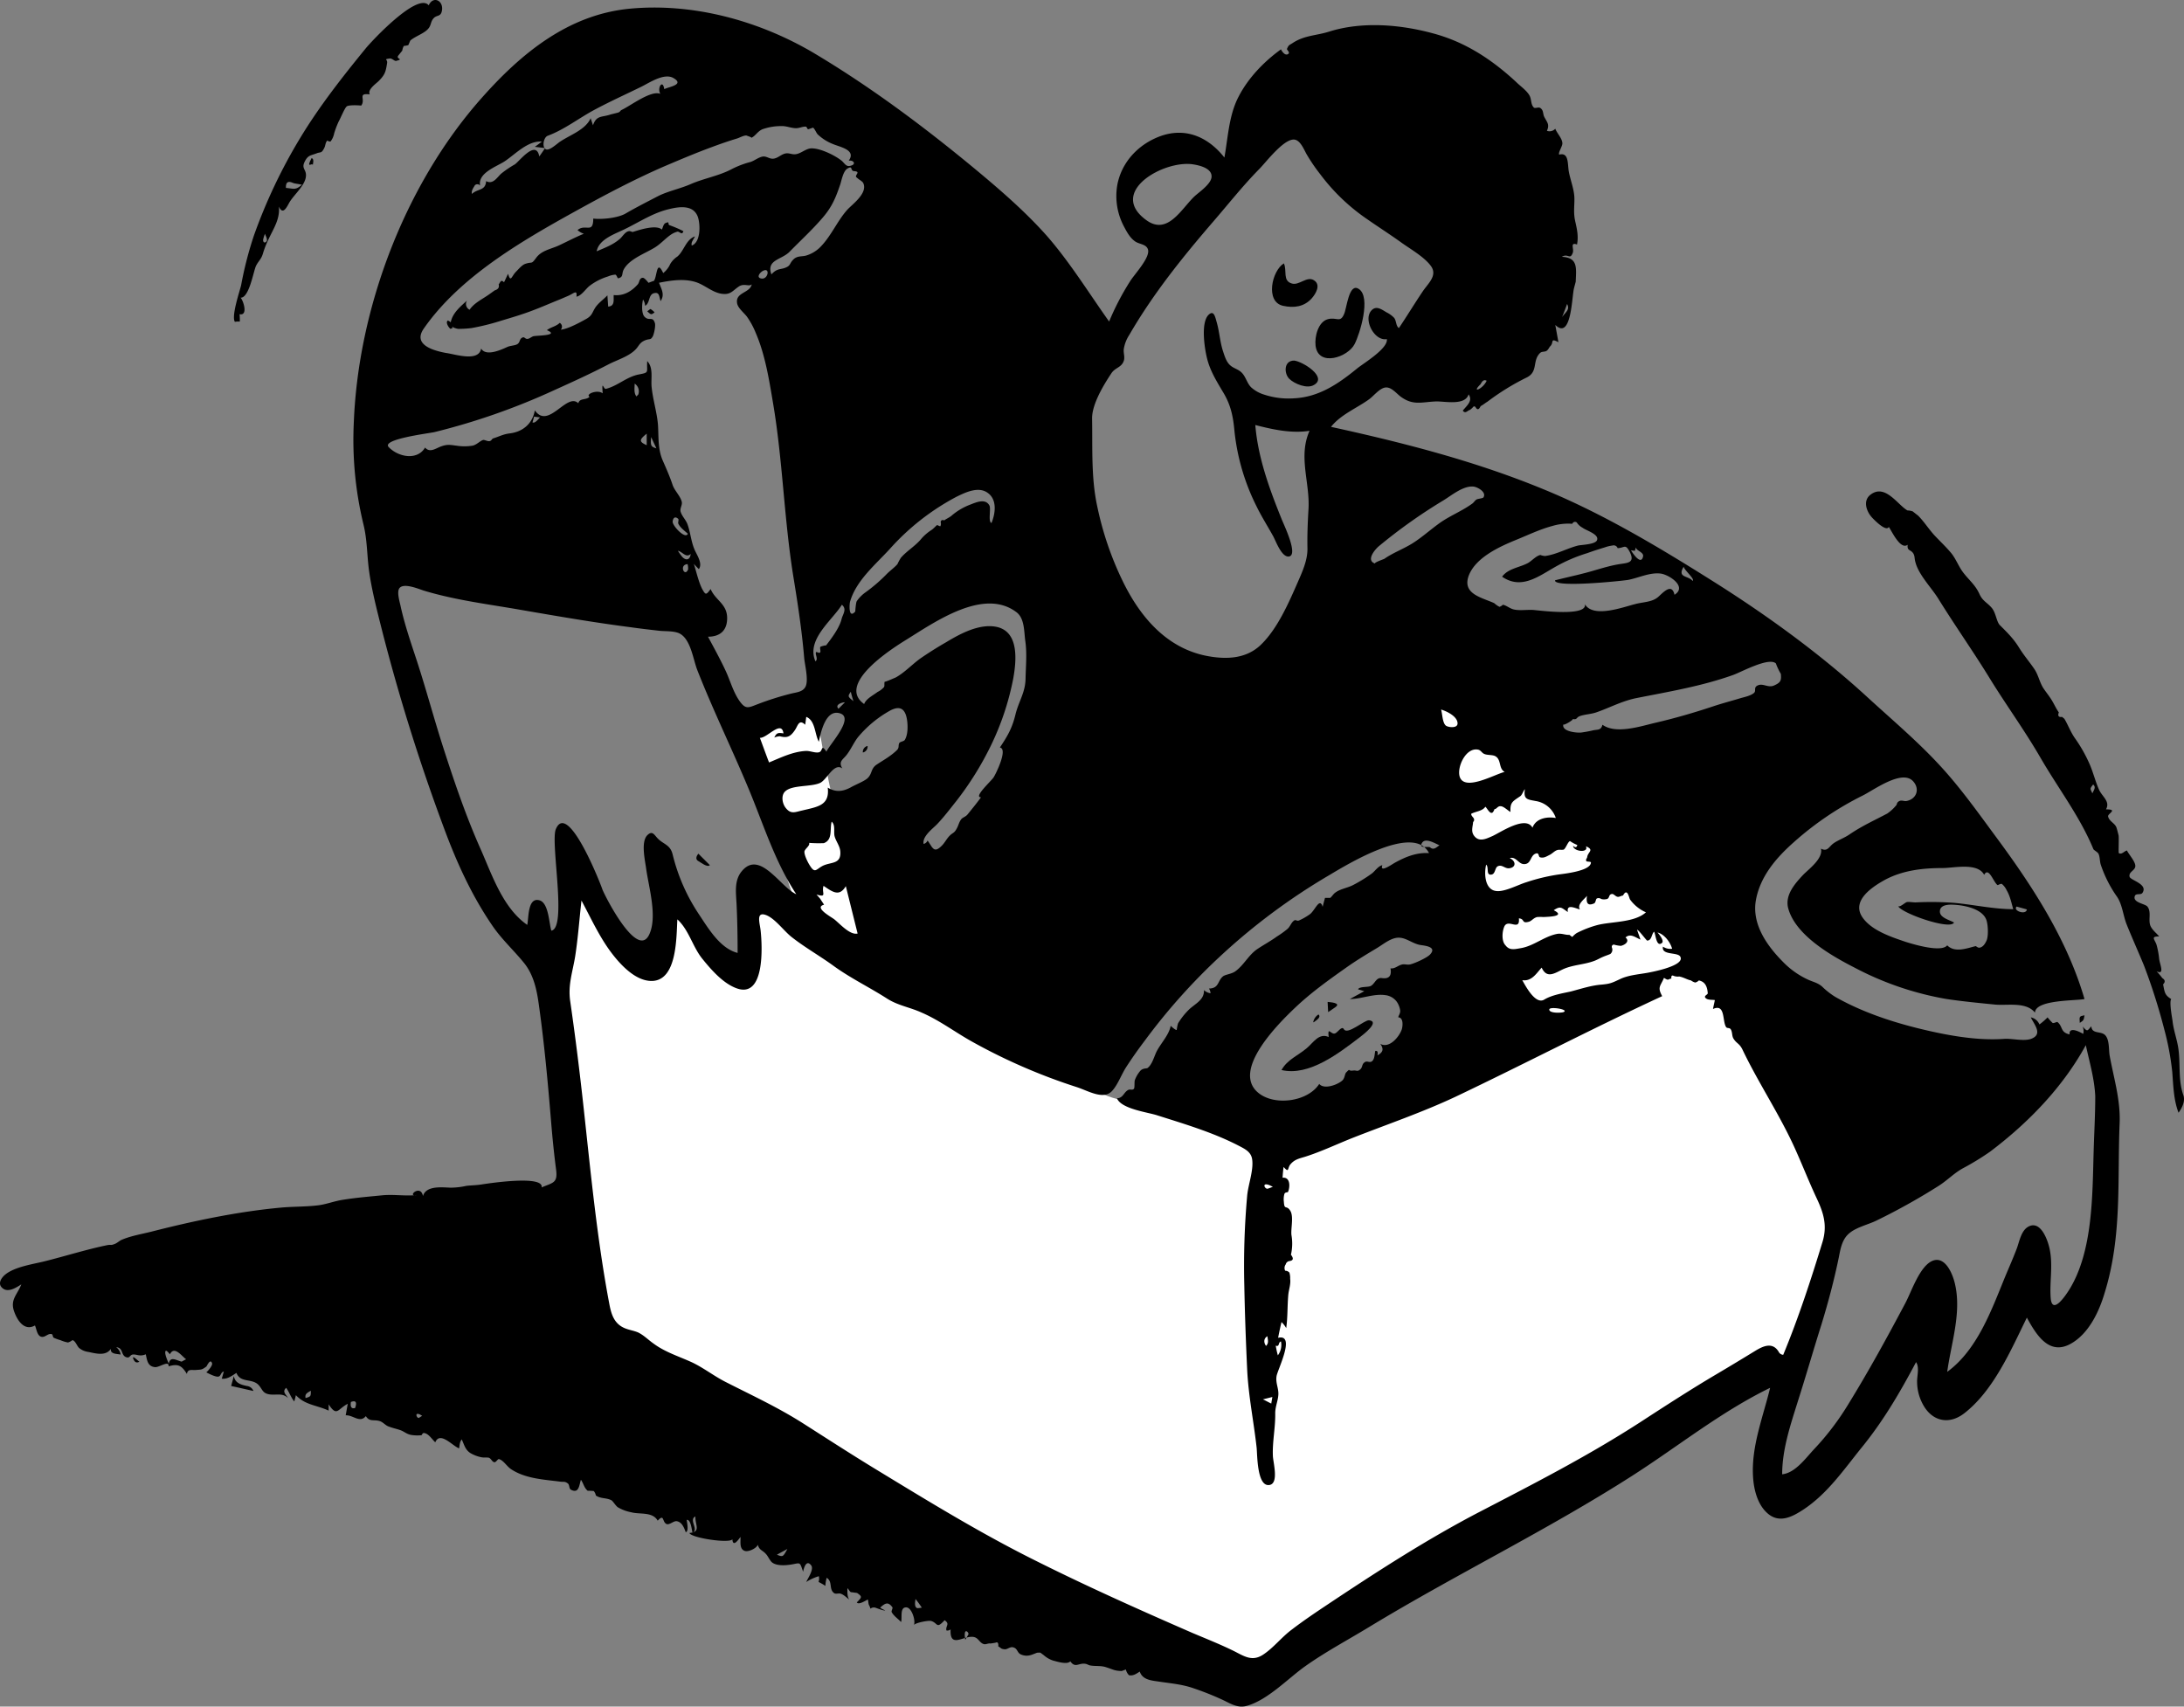 <svg id="Layer_1" data-name="Layer 1" xmlns="http://www.w3.org/2000/svg" viewBox="0 0 833.618 651.39"><rect x="0" y="0" width="833.618" height="651.39" fill="#808080" stroke="none"/><title>1</title><g id="Character_unboxing" data-name="Character/unboxing"><path id="Accent" d="M208.243,362.129q7.05,53.4,14.2,106.8l3.8,28.7c.5,3.6,0,10.8,1.9,14,.7,1.1,2.4,1.7,3.6,2.4,4.3,2.3,8.7,4.7,13,7q54.9,29.55,109.9,59,52.8,28.35,105.5,56.6c3.6,2,9.5,7,13.4,5.7,3.7-1.3,7.5-4.4,10.9-6.4l19.5-11.4q59.1-34.65,118.1-69.2c16.2-9.5,32.5-19,48.7-28.6,4.4-2.6,8.9-5.2,13.3-7.8,2.3-1.4,2.6-1.3,3.5-3.6,3.4-8.6,5-18.5,7.4-27.5,2.7-9.9,5.3-19.8,8-29.6,1.2-4.4.6-5-1.3-9.2-3.8-8.4-7.7-16.9-11.5-25.3q-12.75-28.05-25.6-56.1c-3.4-7.6-11.7-12.9-17.7-18.4l-92.8-86.4c-2.4-2.2-4.7-4.4-7.1-6.6-.4,13.2-3,27.4.8,40.1,6.3,20.9,12.5,41.8,18.8,62.7,3,10.1,6.1,20.2,9.1,30.3.6,1.9,4,9.3,3.1,11-.5.9-4.8,1.8-5.8,2.2-4,1.5-8.1,3.1-12.1,4.6-11.2,4.3-22.5,8.5-33.7,12.8-10.1,3.8-20.2,7.7-30.3,11.5-3.4,1.3-7.4,3.7-11.1,3.5-3.2-.2-6.9-1.8-10-2.6-5.5-1.4-11-2.8-16.5-4.3l-32.4-8.4c-12.2-3.1-22.4-12.3-32.8-19.1q-26.85-17.551-53.6-35.1c-4.1-2.7-4.1-4.2-5.7-9.1-3.7-11-7.3-22-11-33-2-5.9-4.4-11.8-5.8-17.8-2.4-9.9-3.9-20.2-5.8-30.2-.6-3-1.2-6.1-1.7-9.1-7.5,3-15,6.1-22.5,9.1-1.1.4-6.4,1.8-6.8,2.8-.3.7,1.3,3.8,1.5,4.4l18.6,55.2c2,5.8,3.9,11.6,5.9,17.4-4.7-7.3-9.3-14.7-14-22-3.7,12.3-7.3,24.7-11,37-8.7-10-17.3-20-26-30l-9,30c-9.3-12.3-18.7-24.7-28-37-1.1,6.4-2.2,12.9-3.3,19.3-.3,1.9-.3,7.5-1.6,9.1-1,1.2-4,.6-6,.6" fill="#FFFFFF" fill-rule="evenodd"/><g id="Ink"><path id="ink-shape" d="M799.143,439.029c-.5,16.8-.2,38.5-9.3,53.2-1.5,2.4-6.5,9.8-7.1,3.3-.5-6.4,1-12.7-.5-19.2-.8-3.5-3.6-11-8.4-7.9-2.4,1.6-3.1,5.5-4,8-1.4,3.7-3,7.3-4.5,10.9-5.2,12.7-10.6,27.9-22.1,36.3,1.5-11,5.6-22.7,2.9-33.8-.9-3.8-3.8-10.7-8.7-8.5-4.8,2.2-7.9,11.8-10.2,16.1-6.9,13-13.9,25.8-21.6,38.3a102.188,102.188,0,0,1-13.2,17.4c-3.2,3.4-7.2,9.1-12.2,9.6,0-9.6,3.2-18.9,6-27.9,3.1-9.7,5.9-19.5,9-29.3,2.6-8.5,4.8-16.8,6.6-25.5.7-3.6,1.3-7.3,4.4-9.6,2.7-2.1,7.1-3.1,10.1-4.6a240.856,240.856,0,0,0,23.8-13.3c3.1-2,5.7-4.7,8.9-6.5a101.366,101.366,0,0,0,10.5-6.4c14.6-11,27.8-24.6,36.6-40.7,1.4,6.5,3.3,12.8,3.6,19.5,0,6.9-.4,13.8-.6,20.6m-120.2,77c-2.3-3.9-5.9-2.3-9-.4-4.9,3-9.7,5.9-14.6,8.8-10,5.9-19.7,12.2-29.4,18.5-19.8,12.8-40.3,23.3-61.1,34.1-20.2,10.5-39.5,23-58.4,35.6-4.5,3-9.1,6.1-13.4,9.4-3.9,2.9-7,7-11,9.6-4.2,2.7-7.2.5-11.2-1.5-5.1-2.5-10.4-4.6-15.6-6.8-20.9-9.1-41.9-18.5-62.3-28.8-20.2-10.2-39.4-22-58.8-33.8-9.2-5.6-18.3-11.5-27.4-17.3-9.7-6.2-19.7-10.8-29.9-16-4.5-2.3-8.5-5.5-13.1-7.6-4.9-2.2-10-3.8-14.3-7-2-1.4-3.6-3.1-5.8-4.2-1.8-.8-3.9-1-5.7-1.9-3.7-1.8-4.7-5.4-5.4-9.2-4.6-24.3-7-49.3-9.7-74-1.5-13.8-3.2-27.6-5.2-41.4-.9-6.2.9-11,1.9-17.1,1.1-7.1,1.6-14.2,2.4-21.3,3.6,6.7,6.8,13.8,11.4,19.9,3.4,4.5,9.2,10.9,15.5,10.8,9.7-.2,9.3-16.9,9.7-23.5,4.4,4,5.8,10.4,9.5,15,3.4,4.2,7.9,9.4,13.1,11.3,10.9,4,9.8-16.2,9.2-21.9-.3-2.9-1.9-7.4,1.9-6.1,3.5,1.2,7,6.2,10,8.5,5.1,4,10.8,7.2,16,11,6.5,4.7,13.6,8.1,20.3,12.4,4.2,2.7,8.7,3.3,13.3,5.4,6.7,2.9,12.5,7.3,18.9,10.9a220.388,220.388,0,0,0,40.2,17.5c4.4,1.4,10.4,5.2,13.7,1.3,2.1-2.4,3.4-6.1,5.2-8.9,2.2-3.4,4.6-6.8,7.1-10.1a231.411,231.411,0,0,1,29.2-32.6,238.508,238.508,0,0,1,40.9-30.4c6.3-3.7,32.6-20.2,38.4-8.6-4.7-.3-8.9,1.4-12.9,3.6-1,.5-6.1,4.2-4.9,1-1.5.3-2.8,2.2-3.9,3.1a56.38,56.38,0,0,1-7.1,4.4c-2.2,1.2-5,1.5-7,3-.7.5-1.2,1.4-1.9,2h-2c-.3,1.1-.6,2.2-.9,3.4-1.1-3.7-2.8,1.1-4.7,2.7a22.983,22.983,0,0,1-4.3,2.5c-1,.4-1.2-.6-2.1.2-.9.7-1.4,2.3-2.4,3.1a34.84,34.84,0,0,1-3.9,2.8c-2.5,1.8-5.1,3.2-7.5,4.8-3.4,2.3-5.1,6.1-8.4,8.5-1.5,1.1-3.9,1.2-4.8,2-2.1,1.8-1.4,4.5-5.3,4.6a3.226,3.226,0,0,1,.6,1.8,4.871,4.871,0,0,1-2.5-1.2c.2,3.9-3.7,5.3-6,7.7a26.905,26.905,0,0,0-3.9,5,15.657,15.657,0,0,0-.5,2.5c-.4.2-2.5-1.7-2.3-1.6-.6,3.6-4.1,7-5.6,10.3-.8,1.8-1.6,4.6-3.2,5.8-.4.3-1.8,0-2.8,1.1a11.749,11.749,0,0,0-2.1,3.6c-.2.8,0,2.7-.3,3.2-.6.8-1.5,0-2.4.6-1.7,1.1-1.7,2.9-4.1,3.1,1.7,4.1,11.8,5.3,15.4,6.5,10.4,3.3,21.2,6.5,30.9,11.5,2.5,1.3,4.9,2.4,5.3,5.3.6,4.1-1.5,9.6-1.9,13.8a301.63,301.63,0,0,0-1.1,34.3c.2,10.7.6,21.6,1.1,32.3.5,10,2.5,19.7,3.6,29.6.3,2.7.1,14.9,4.8,14.3,3.9-.5,1.4-8.9,1.4-11.3-.2-5.3,1-10.7.9-16.1,0-2.6,1.1-4.8,1.2-7.2s-1.1-4.4-.7-6.9c.3-2.4,7.5-16.3.6-14.7.4-2,.8-4,1.3-6a10.179,10.179,0,0,1,1.8,2.3c.6-4.3.4-8.5.8-12.8.2-1.9,1-4.1.7-6a6.606,6.606,0,0,0-.3-2.4,2.175,2.175,0,0,0-1.6-.7,2.305,2.305,0,0,1,.2-2.4,1.71,1.71,0,0,1,1.5-1.3c1.4-.2,1.6-1,.5-2.4a19,19,0,0,0,.2-7.5c-.3-2.4.9-7-.4-9.2-1.5-2.5-2.3-.1-2.5-3.5a7.625,7.625,0,0,1,.2-3c.3-.8,1.3-.5,1.4-.8.8-1.9.9-5.7-2.1-5.4.1-1.4.2-2.8.4-4.1,2.2,2.5,1.4.4,2.6-1,1.6-1.9,3.3-2.2,5.6-2.9,6.3-2,12.3-4.9,18.4-7.3,13-5.1,26.2-9.6,38.8-15.5,26.5-12.6,52.5-26.2,79.1-38.5-1.9-3.5-.7-3.7.7-7,1.9,1.3,1.5.4,2.8.3-.1-1.1.2-1.4,1-1a4.421,4.421,0,0,0,2,.2c1.7.3,3,1.2,4.5,1.5a4.812,4.812,0,0,0,1.6.8,2.851,2.851,0,0,0,1.4-.8c2.4.5,3.2,2.3,3.4,4.9,0,.5-1.4.9-1,1.6.7,1.1,2.6.8,3.7,1-.2,1.1-.5,2.2-.7,3.4,4.8-2.2,3.5,4.7,5,6.9.4.6,1.3.1,1.8.9.6,1,.4,2.3.9,3.3,1.2,2.1,2.3,1.9,3.5,4.3,6.1,12.8,14.2,24.8,20.1,37.9,2.8,6.2,5.3,12.6,8.2,18.8,2.7,5.7,4.2,10.5,2.3,16.8-4.4,14.4-9.2,29.1-15,43.1a2.058,2.058,0,0,1-1.7-1.1m-309.3,107.8-1.2,2.1c-.9-5.3,1.5-2.8,1.2-2.1m-19.5-10c-1.3-.4-.8-2.6-.7-3.5a39.756,39.756,0,0,1,2.4,3.3,11.135,11.135,0,0,1-1.7.2m-53.6-20.4c1.4-.8,2.4-1.3,4-2.2-1.7,3.1-1.7,3.1-4,2.2m-84.4-276.9c-2.1,5.2,4.4,37.7-1.7,38.7-.9-2.8-1-10.7-4.6-11.6-4.5-1.2-4,6.9-4.6,9.4-9.2-6.4-13.3-18.7-17.6-28.5-5.6-12.5-10-25.4-14.2-38.4-3.6-11.1-6.6-22.4-10.2-33.5-2.3-7-4.7-13.9-6.3-21.1-.3-1.6-1.6-5.5-.5-7,1.6-2.2,7.4.3,9.3.9,12.2,3.7,24.8,5.2,37.3,7.4,13.9,2.4,27.8,4.8,41.8,6.6,3.5.5,7,.9,10.5,1.3,2.3.3,5.7,0,7.9,1,4.4,2.1,5.3,9.9,6.9,14,6,15.3,13.2,30,19.5,45.1,5.7,13.6,10.1,28.1,18.3,40.5-6.1-2.7-13.9-17.1-20.8-8.8-3,3.6-2.2,8.3-2,12.6.3,6.2.4,12.4.4,18.6-6.7-1.7-11.2-9.4-14.8-14.8a71.439,71.439,0,0,1-10-22.8c-.9-3.7-3.4-3.8-5.6-6-1.4-1.4-2.1-3.3-4.1-1.3-2.5,2.6-.8,9.7-.4,12.8,1,7.2,4.4,18.4,1.1,25.2-4.5,9.2-16.4-13.9-17.8-17.3-.5-1.7-13.2-34.2-17.8-23m-8.3-157.5c.8.1,1.5.2,2.3.3-.6.5-1.9,2.4-2.9,1.9.2-.6.4-1.4.6-2.2m39.8-8.5c-.2.3-.5.5-.7.8-1.1-1.3-.7-3.3-.7-4.9a3.514,3.514,0,0,1,1.4,4.1m3.2,15v4.4c-2.9-1.3-3-2,0-4.4m3.7,5.6c-2.1-.6-2.3-1-2-4.3.8,1.8,1.4,3,2,4.3m12,32.6c-.9,2.3-6-3.1-5.8-4.7.2-1.5,1-2,2.1-1,.4.3-.2,1.5.1,1.9.7,1.5,2.4,2.7,3.6,3.8m.1,13.6c-1.3,3.2-3.6-1.8-.2-2a6.478,6.478,0,0,1,.2,2m-2.5-5.1a24.258,24.258,0,0,1-1.4-2c1.7.3,3.1,2.9,4.9,1.2-.3,2.6-2.1,2.6-3.5.8m-111.8-41.6c-2.8-3,15.3-5.2,17.5-5.7a255.339,255.339,0,0,0,45.7-16c7.1-3.2,14.1-6.4,21-10,3-1.5,7.1-2.8,9.6-5.1,1.8-1.6,1.7-2.9,4-3.9,2-.8,2.1,0,3-1.5.5-.9,1.2-4.2.8-5.2-.9-2.7-2.1-.5-3.9-2.3-1.3-1.3-1-5.1-.6-6.6a4.9,4.9,0,0,1,.8,2.4c1.9-1,1.2-4.2,3.3-4.8,2.2-.6,2,1.2,2.6,3,1.7-2.5.3-4.6-.6-7,4.6-.9,9.6-1.7,14.2-.2,3.3,1.1,6.2,3.9,9.7,4.4,3.4.5,4.1-1.1,6.6-2.8,2.1-1.3,3.8.2,4.9-.8-.7,3.4-6.3,3-5.6,7.2.3,1.9,2.7,3.7,3.8,5.2a30.071,30.071,0,0,1,3.3,6.1c3.6,8.3,5.1,17.8,6.6,26.7,3.7,21.8,4.2,44,7.7,65.9,1.7,10.4,3.3,20.8,4.2,31.4.2,2.6,1.8,8.6.5,11.1-1.1,2.1-3.6,2.1-5.8,2.7a109.6,109.6,0,0,0-12.3,3.9c-3.7,1.4-4.7,2.2-7.1-1.2-2.3-3.3-3.4-7.3-5-10.9-2.1-4.6-4.6-9.1-7-13.6,4.7,0,7.4-2.5,7.3-7.3-.1-5.3-4.5-6.6-6.3-10.9-1.7,2.3-1.9,2.3-3.1.2-1.4-2.5-2.4-7-3.3-9.8.6.7,1.2,1.3,1.9,2,1.6-2.2-.9-5.6-1.7-7.6-1.3-3.1-1.5-6.5-2.7-9.7-.7-1.7-2.2-3.1-2.6-4.8-.2-1.2.7-2.3.5-3.5-.4-2.1-2.8-4.4-3.5-6.5-1.1-3.3-2.4-6.2-3.8-9.4-1.9-4.4-1.5-8.9-1.8-13.6-.4-4.8-1.9-9.4-2.4-14.2-.4-3.3.8-7.5-1.7-10.1-.3,4.4,1,4.3-3.2,5.1-4.7.9-8.1,4.4-12.6,5.5-.9.2-1.6-3.8-1.2,1.7-2.1-1.6-6.7.4-5,1.3-1.3,1.4-3.8.4-4.3,2.5-4.4-4.3-11.4,10.2-16.6,2.7-.9,5.1-4.6,8.2-9.6,8.8-2.5.3-4,1.2-6.3,1.9-.5.2-.6.8-1.2,1-.8.3-2-.5-2.6-.4-1.2.3-2.5,1.9-4.2,2.2a19.451,19.451,0,0,1-5.9,0c-2.4-.3-3.5-.6-5.8.2-2.1.7-4.4,2.7-6.3.5-2.9,5-10.2,3.7-13.9-.2m142.4-64.3c-2.3-.3-.7-2.3.4-2.9,2.9-1.6,2.1,3.2-.4,2.9m-129,19.1c13.7-19.7,37.1-33.3,57.7-44.7,11.2-6.2,22.7-12.3,34.5-17.4,5.9-2.5,11.8-5,17.8-7.2,3.2-1.2,6.4-2.3,9.7-3.3.9-.3,2.5-1.2,3.5-1.1-.2,0,2.3.7,1.8.9,1.6-.7,2.4-2.5,4.3-3.3a21.176,21.176,0,0,1,7.1-1.2c2-.1,3.8.8,5.7.8,1.3,0,2.3-.6,3.6-.6.6,0,.6.9,1,1,.2,0,1.8-.6,1.9-.6.6.4,1.2,1.9,1.7,2.5a18,18,0,0,0,6,3.8c2.6,1.1,8.9,2.2,5.9,6.3,2.1-.3,3,1.6.4,2-1.4.3-2-1-3-1.9-2.4-2-8.2-4.9-11.7-4.8-1.9.1-3.5,1.6-5.3,2.1s-2.6-.3-4.2-.2c-1.8.2-3,1.7-4.7,2-1.6.3-2.5-.8-4-.8-1.7.1-3.4,1.6-5,2.1a34.385,34.385,0,0,0-7.1,2.7c-4.9,2.6-10.5,3.5-15.6,5.7-4.1,1.8-8.7,2.7-12.5,4.6-4.2,2.2-8.4,4.3-12.5,6.7-3,1.7-9,2.3-12.3,1.9,0,6-3,1.8-6,4.4a7.217,7.217,0,0,0,2.4,1.4c-3.2,1.3-6.2,2.9-9.4,4.4s-6.7,1.9-8.8,4.8c-2,2.7-1.3,1.3-4.2,2.3-1.3.5-2.5,2-3.5,3-1.7,1.7-2,4.3-3,.8-.3.4-1.4,3.1-1.6,3.2-1.2-1.3-1.4.2-2,.8.3,1.2-.2,1.9-1.5,2.3l-2.1,1.5c-2.5,1.8-5.8,3.3-7.5,5.9a2.432,2.432,0,0,1-1-3.5c-2.5,2.3-5.5,4.7-6.2,8.3a4.129,4.129,0,0,0-1.1-.7c-1,.7.3,2.7,1,3.2,2.8-1.1-.7-.7,1.2-.5a8.447,8.447,0,0,0,1.7.5,42.362,42.362,0,0,0,5.1-.3,88.786,88.786,0,0,0,11.3-2.8c4-1.2,8.1-2.4,12-3.9,3.2-1.2,6.4-2.6,9.6-3.9,1.3-.5,2.6-1.1,3.8-1.6,2.4-1,3.7-2.7,3.4.2,1.9-.3,3.6-3.1,5.1-4.2a22.477,22.477,0,0,1,6.9-3.5,8.865,8.865,0,0,1,2.8-.7c.5,0,.8,1.4,1.1,1.4,2.2-.5,1.2-1.8,2.2-3.5,2.2-3.9,8.1-6,11.7-8.2,2.3-1.4,3.9-3.3,6-4.8a8.358,8.358,0,0,1,2.7-1.3c.8-.2,1.8,1.6,2.3-.2a43.609,43.609,0,0,0-5.1-2.2c-1.3-.4.3-1.7-1.7-.9-.8.3-1.1,1.9-1.4,2.5-2.2-2-8.5.1-11.1.9-.2.1-1-.4-1.4-.3-1.5.1-2.6,2.2-3.6,3-2.7,2.3-5.6,3.3-8.8,4.7.9-4.8,7.3-6.7,11-8.6,5.5-2.7,10.6-6.1,16.6-7.5,4-1,9.3-1.7,11,2.9,1,2.8,1.2,9.7-2.3,11-.4-1.3.8-2.4,1.2-3.5-3.5,1.3-4.1,5.5-6.7,7.7a8.768,8.768,0,0,0-2.7,2.8,9.2,9.2,0,0,1-2.7,3.5c-2.7-5.8-2.3,2.1-3.7,3.1.6-.4-2.3.8-1.9.6-.1,0-1.4-1.9-2.2-1.9-1.4.1-1.2,1.7-1.9,2.5-2.4,2.7-5.4,4.5-9.2,4.1-.1,1.9.5,4.2-2.1,4.4l-.3-4.3c-1.4,1.5-3.3,2.8-4.5,4.5-1.3,1.9-1.2,3.1-3.4,4.4-2.3,1.3-7.2,4-9.9,4.2a1.669,1.669,0,0,0-.4-2.6c-1.4,1.4-3.4,1.6-4.9,2.8,5.1,2.1-3.9,2-5.1,2.3-.8.2-1.4.9-2.2,1-1,.2-1.2-.9-2-.5-1.3.5-.8,1.9-2.1,2.6-1,.5-2.6.5-3.7,1-2.6,1.2-8.2,3.7-10,.6-.9,5.3-10.1,2.1-13.4,1.7-4.8-.9-12.8-3.1-8.5-9.3m19.5-54.7a1.34,1.34,0,0,1,2,.1c-.9-4.8,6.2-7.2,9.3-9.2,4.1-2.7,8.9-8,14.3-7.6-.9.7-1.8,1.4-2.7,2,1.3.2,2.6.3,3.9.5-.7,1.1-1.5,2.2-2.2,3.2-1.2-6.6-7.5,1.7-9.3,3a38.02,38.02,0,0,0-5.3,3.6c-1.6,1.5-3.1,4.2-5.7,2.8-.2,3.8-3.3,2.8-5.4,4.9-.3-1.3.5-2.2,1.1-3.3m27.8-18.9c6.5-2.4,12.1-6.9,18.2-10.1,5.8-3.1,11.8-5.8,17.7-8.7,3-1.5,8.5-5.2,12-3.3,4.6,2.6-1.7,3.4-3.4,4.3-.6-4-2.8-.4-1.5,1.8-3.5-1.5-11.3,4.5-14.7,6.1-.8.4-.4.6-1.3,1-.2.1-2.4.6-3.1.8-3.2,1.1-5.3.2-6.6,4.1l-.9-2.7c-2,4.5-8,6.4-11.9,9.1-1,.7-3.8,3.3-5.1,2.8-1.7-.7-1-4.6.6-5.2m117,13.5c2.7.2.1,1.5.8,2.3-.1-.1,1.6,1.4,1.4,1,.3.5,1,.5,1.4,1.6,1.3,3.8-4.4,7.8-6.3,9.9-3.7,4.2-5.9,9.5-9.7,13.6a12.836,12.836,0,0,1-5.9,3.8c-1.7.5-3.5,0-5,1.6-1.3,1.3-1,2.1-2.4,2.8-2.4,1.2-3.5.2-5.9,2.8-2-5.6,3.8-5.5,6.9-8.6,4.2-4.3,8.9-8.6,12.8-13.2,3.5-4.1,4.9-7.6,6.6-12.6.5-1.6,1.1-4.9,2.6-5.9,2.4-1.5,1,.8,2.7.9m13.5,144.3a91.244,91.244,0,0,1,25.7-20.1c3.5-1.7,8.4-4,11.9-1.3,3.5,2.6,2.8,7.8,1.3,11.4-1.4-.5-.1-5.5-.8-6.7-1.5-2.7-4.8-1.3-7.1-.4a23.942,23.942,0,0,0-7.1,4.1c-.8.8-2.5,1.5-3,2-.8-.3-1.3-.1-1.4.7a1.962,1.962,0,0,1-.1,1.5c-.1.2-1.2-.5-1.3-.4-.7.6-1.3,1.3-2,1.8a18.468,18.468,0,0,0-3.8,3.2c-2.4,3-5.6,4.7-8,7.5a21.232,21.232,0,0,0-1.3,2.4c-1.2,1.4-3,2.6-4.4,4.1a60.889,60.889,0,0,1-7.7,6.6,13.73,13.73,0,0,0-3.4,3.4c-.4.6-.6,4-.6,4-2.7,3-2.2-3-2-3.7,2.3-8.1,9.7-14.2,15.1-20.1m-14.8,54.4c.3,1.3.6,2.3,1,3.6-2.2-1.8-2.2-1.8-1-3.6m-2.3,4.1-2.4,2.4c-1.8-1.9,2.7-2.7,2.4-2.4m-1.2-31.9c-.8,3.4-3.9,7.5-6,10.2.2-.3-1.8.3-2,.4-.8.4,1.1,3.3-1.6,2-.9.5.9,2.7-.4,3.6-3.6-8.3,6.3-15.5,10.1-21.6,2,1.7.4,3.5-.1,5.4m-23.6,44.8c2.7.7,4,.3,5.8-2.4,1.1-1.6,1.5-4.3,3.9-2l.4-3c3.5,1.4,3.2,6.6,4.8,9.5.7-3.3,2.5-12.4,7.9-10.9,6.1,1.6-4,12.1-5,14.7-2.1-3.2-1.3-.2-2.8.2-1.4.4-3.5-.6-5.1-.5-5,.3-9.4,2.5-14,4.4-1.2-3.1-2.3-6.2-3.5-9.4,2.7.2,8.3-7,9-1.7-2-.3-2.6-.3-3.5,1.6a5.813,5.813,0,0,1,2.1-.5m11.2,40.7a50.385,50.385,0,0,0,5.6.1c3.5-1.3,2.2-5.3,3-8.2,1.5,1.3.7,3.8,1.1,5.5.5,2,2.1,3.8,2.2,6,.3,4.9-3.7,3.8-6.8,5.4-2.6,1.4-2.9,3.1-5.1-.6-.6-1-1.9-3.6-1.8-4.9.2-1.1,2.2-2.2,1.8-3.3m4.2,21.3-1.4-1.6c4.3,1.3,1.8-.7,2.7-3.3,3.3,2.2,6,4.4,8.5.1l4.5,18.1c-3,.7-6.9-3.9-9-5.5-1.2-.9-7.8-4.5-3.8-5.5-.5-.8-1-1.5-1.5-2.3m29.3-56.7c-2.5,2.4-5,3.7-7.7,5.5-2.4,1.6-1.6,3.5-3.6,5.3-1.4,1.2-4.6,2.4-6.3,3.4-3,1.6-5.7,2-8.8.1.8,6.8-3.8,7.3-9.6,8.7-2.8.6-4.4,1.6-6.4-.9-1.4-1.7-1.9-4.9-.2-6.4,2.7-2.5,9.9-1.6,13.3-3.2,2.6-1.2,5.3-7.9,8.5-5.5-1.7-2.7.3-3.4,1.7-5.3,1.6-2.1,2.6-4.5,4.2-6.6a43.26,43.26,0,0,1,12.3-10.2c3.9-2.1,5.9-.6,6.5,3.8.3,2.2.3,5.5-.9,7.4-.4.6-1.7.6-2.1,1.2-.5,1,.1,1.7-.9,2.7m45.7-52.6c3.1,2.4,2.8,7.5,3.3,10.9.7,4.9.2,9.6.1,14.5-.1,5.2-2.6,8.6-3.8,13.4-1.3,5.4-3,8.3-6,12.8,3.2.5-1.6,10.2-2.4,11.4-.9,1.4-7.8,7.6-4.8,7.6-1.6,2.2-3.4,4.4-5.1,6.5-.6.8-1.8,1.2-2.3,1.7-1,1.2-1.1,2.3-1.8,3.6-1.1,2.1-1.5,1.5-3,3.1-1,1.1-1.7,2.5-2.7,3.5-3.2,3.3-3.6.6-5.5-1.9a2.172,2.172,0,0,1-1.5,1.3c-.6-2.8,3.3-5.7,5-7.4,2.7-2.8,5.1-6,7.5-9a119.189,119.189,0,0,0,13.2-21.2,103.355,103.355,0,0,0,8.5-25.5c1.2-6.7,2.4-18.1-6.6-19.8-6.5-1.2-13.7,2.7-19,5.9-3.3,1.9-6.5,3.9-9.7,6.1-3.4,2.4-6.3,5.7-10,7.6,2-1-4.6,2.1-3.6,1.2-.5.4-.1,1.7-.4,2.2a7.9,7.9,0,0,1-2.5,1.9c-1.7,1.3-4.4,2.6-5.1,4.6-10.7-7.6,10.5-21.1,16-24.5,11-6.8,29.7-20.1,42.2-10.5m28.8-73.9c-.1-5.5,4.4-12.9,7.4-17.4,1.5-2.2,3.8-2.1,4.7-4.7.5-1.5-.2-3,0-4.5a13.829,13.829,0,0,1,2.1-5.4c9.1-15.7,20.2-29.5,32-43.2,5.8-6.7,11.3-13.7,17.6-20.1,2.6-2.6,9.7-12.1,13.7-11.2,2.1.5,3.4,3.8,4.3,5.4a66.958,66.958,0,0,0,5.3,7.8,75.415,75.415,0,0,0,18,17.2c4.3,3,8.7,5.8,13,8.9,3.5,2.5,8.8,5.5,11.3,9,2.5,3.6-1.2,6.6-3.2,9.6-3.1,4.6-6,9.4-9.1,14-1.2-.9-.9-2.7-1.8-3.9a10.277,10.277,0,0,0-2.9-2.1c-2-1.2-4-2.7-5.8-.7-3.2,3.5,1.2,11.8,5.9,10.9.6,3.5-8.8,9.2-11.2,11.1-7.2,5.9-14.6,11-24.1,11.5a29.848,29.848,0,0,1-11.5-1.4,12.961,12.961,0,0,1-5-2.8c-1.6-1.6-2-4-3.6-5.6-1.4-1.4-3.2-1.6-4.6-3s-2-3.6-2.6-5.4c-1.1-3.5-1.3-7.2-2.3-10.7-.6-2.1-1.1-5-3.2-2.9-2.9,3-1.5,12.3-.7,15.8,1.1,5.1,3.6,9.1,6.2,13.5,2.9,4.7,3.9,9.1,4.4,14.6a83.22,83.22,0,0,0,8.5,29.2c1.9,3.9,4.2,7.5,6.3,11.3,1,1.8,3.1,7.8,5.8,7.8,4.2-.1-1.8-12.3-2.6-14.4-4.6-11.4-9-23.4-10-35.8,6.6,1.7,13.8,3.3,20.7,2.2-4.4,9.9.2,19.7-.4,29.9-.3,5.1-.5,9.8-.4,14.9.1,4.5-1.9,8.9-3.7,13-3.5,8-7.8,17.9-14.2,24-5.4,5.1-12.6,5.5-19.6,4.3-16-2.7-26.4-15-33.1-28.9a121.93,121.93,0,0,1-9.6-28.2c-2.4-10.9-1.8-22.2-2-33.6m20.7-75.8c-14.9-10.8,6.7-23,17.8-21.3,2.6.4,7.3,1.5,7.1,4.8-.2,2.8-4.8,5.8-6.6,7.5-5,4.8-10.2,14.9-18.3,9m108.3,239.4c-.5-.5-4.7.7-3-1.8,1.4-2,5.2.5,6.6,1-1.2.8-2.2,2-3.6.8m-62,130.3c-1.3.2-2.6-3.3,2-.7-.7.2-1.3.5-2,.7m-.1,56.3c.2,1.5.6,2.6-.5,3.7-.9-1.2-1-2.8.5-3.7m1.9,23.2c-.1.8-.3,1.7-.4,2.5-1.1-.5-2.1-1.1-3.2-1.6l3.6-.9m1.3-19.6c1.6.6.8-1.3,2-1.6a6.636,6.636,0,0,1-1.2,5.3,36.029,36.029,0,0,1-.8-3.7m40.5-140.3c-2.2-.3-2.6,2.1-4.2,3-1.1.6-4.3.1-4.9,1.3.8.2,1.6.5,2.4.7-1.8,1-3.7,2-5.5,3,4.4,0,9-2.1,13.4-1.5a6.29,6.29,0,0,1,4.4,2.4,7.62,7.62,0,0,1,1.4,3.5c.1,1.2-.8,2.1-.7,2.6,2,.1,1.7,3.3,1.3,4.6-1,2.9-4.8,7.4-8.2,5.5,1.4,2,1.1,3.2-1.1,4.4.2-.7.3-1.9-.8-1.7-.3,1.1-.2,2.9-1.1,3.8-1,1-2-.2-2.9.5-1.2.7-.8,1.9-1.7,2.7-1.2,1.1-1.4.3-2.8.5-2.2.3-.8-1.1-2.6.7-.6.6-.5,2.2-1.5,3.1-1.9,1.7-7,3.5-8.8,1.3-4.4,6.9-17.5,8.6-23.6,3.1-9.7-8.7,8.4-26.5,14.4-32.2s12.7-10.5,19.5-15.3c3.8-2.7,7.8-5.1,11.8-7.5,2.5-1.5,5.6-4.2,8.7-3.9,2.7.2,5.1,2.4,8,2.8,2.1.3,6.1.8,3.5,3.6-1.2,1.3-6.1,3.5-7.7,3.8-1,.2-2-.2-2.9,0-1.6.3-2.7,1.7-4.5,1.5.5,2.8-.5,4.1-3.3,3.7m28.9-97.2c0,2-3.7,1.5-4.5.8-1.3-1.1-1.3-4.6-1.8-6.1,2.1.6,6.3,2.6,6.3,5.3m-30.1-67.6a202.671,202.671,0,0,1,24.8-17.6c3.1-1.9,7.5-5.6,11.4-5.2,1.6.2,5,2.1,3.8,4.1-.2.4-2,.5-2.6.8s-1.1,1.2-1.7,1.6c-4.1,3-9,4.8-13.1,7.9-3.4,2.5-6.5,5.3-10.1,7.5-3.5,2.1-7.1,3.4-10.4,5.7.1,0-4.3,1.5-3.4,1.8-3.9-1.2.2-5.7,1.3-6.6m52.3-2.4c4.7-1.9,9.2-4.1,14.1-5.4a20.869,20.869,0,0,1,7.5-.8,1.078,1.078,0,0,1,1.7-.5,6.012,6.012,0,0,0,2.2,2c1.4,1.1,6.5,2.5,5.5,4.8-.7,1.6-5.8,1.7-7.2,2-4.3,1.1-8.2,3.4-12.6,4a6.044,6.044,0,0,1-1.8-.4c-1.7.4-3.1,2.1-4.6,3-3.2,1.8-7.7,2.1-10,5.3,7.3,5,13.7,0,20.2-3.7a60.9,60.9,0,0,1,12.3-5.3c2.2-.8,4.4-1.5,6.7-2.2a13.655,13.655,0,0,1,2.9-.7,1.606,1.606,0,0,1,2,1c2.7-.1,2.9-1.8,4.6,1.4,2.3,4.5-1.2,4.2-4.5,4.8-4.6.8-9.2,2.5-13.8,3.6-1,.3-10.2,2.4-10.2,2.5-.4,2.9,25.8.2,28-.2,4-.8,8.2-2.9,12.3-2.4,3.2.4,10.3,5,5.3,8.1-1-4.7-4.4-.8-6.2.8-2.4,2.1-5.8,1.9-9,2.8-4.4,1.1-15.8,5.4-19,0,1,4.8-17.1,2.4-19.6,2.2-2.4-.2-5.6.4-7.9-.3-1.5-.5-2.4-1.4-3.8-1.7a3.528,3.528,0,0,1-1.3.8,9.022,9.022,0,0,1-2-1.4c-4.8-2.2-12.4-3.5-9.7-10.6,2.7-6.9,11.8-11,17.9-13.5m45.5,4.1a9.288,9.288,0,0,1,.4-1.3c0,1.3,3.1,1.8,2.7,3.5-.8,3.7-4.3-1.8-4.6-2.4a7.719,7.719,0,0,0,1.5.2m18.6,6.1c.4,1.5,4.4,4.7,3.4,5.4-1.6-2.1-6-1.1-3.4-5.4m-68.4,137.2c1.5-2.9,6,2.1,5.5-3,2.4.2.9,2.1,3.8,1.3,1.1-.3,1.8-1.5,3.2-1.8a19.2,19.2,0,0,1,2.4,0c1.8-.1,8.7-.2,3.9-2.6,2.7-1.8,3-.9,5.4.7-.6-3.3,2.9-1.4,4.6-1-1.2-1.9,1.7-3.9,2.7-5.2-.3,2-.2,4.2,2.7,2.9.7-.3.6-1.7,1.1-1.9,1-.4,1.6.3,2,.3a4.271,4.271,0,0,0,1.9-.1c1-.4.5-1.7,1.8-1.9.8-.1,1.4,1.1,2.4,1.1.5,0,1.4-.5,1.8-.5.1,0,.6-1.2,1.2-1.2.9,0,1.2,2.3,1.6,2.8a14.9,14.9,0,0,0,6,4.8c-4.3,3.9-12.9,3.5-18.3,4.8a39.8,39.8,0,0,0-8.1,3.1,7.965,7.965,0,0,0-1.7,1.5,10.475,10.475,0,0,1-1.1-.8c-1.5.1-2.8-.6-4.5-.4-5.1.9-9.1,4.7-14.2,5.5-2.3.4-4.2.9-5.7-1.1-1.6-1.6-1.3-5.4-.4-7.3m-7-23.5c1.2,1-.2,4.1,2,3.8,1.6-.2,1.3-2.7,2.5-3.2,1.6-.7,2.6.9,4.2.8,2.9-.3,2.7-2.8.3-3.9,2.5-.7,3.3,2.3,5.5,2.3,2.9,0,2.2-3.5,4.7-4.1,1.1-.2.7,1.3,1.4,1.5,1.4.4,2.4-.3,3.6-.9,1.1-.5,1.9-1.6,3.1-1.9.6-.2,2,.1,2.4-.2.8-.6,1.5-2.9,2.3-3.2a14.136,14.136,0,0,0,2.8,1.5c-.2,1-.8,1.1-1.6.3,0,2.2,6.1,2.9,4.9.2,3.3,1.4.8,2.1.5,4-.1.8-.6.7-.4,1.6.1.4,1.8.1,1.8.6-.1,3.3-10.6,4.3-12.6,4.6a72.3,72.3,0,0,0-12,2.9c-3,.9-8,3.6-11.2,3.4-4.5-.2-5.1-6.1-4.2-10.1m-10.1-33.6c-1.1-3.7,2.4-11.2,7-10.3,1.1.2,1.4,1.2,2.3,1.6,1.2.6,3.2.3,4.3.9,2.4,1.3,1.2,4.8,3.6,6-3.8.9-15.4,7.6-17.2,1.8m4.4,14.2c1.6-.9,4.3-1,5.4-2.7.6.4,1.6,2.7,2.6,2.3.5-.2.9-1.4.9-1.4.9,0,1.1-1.2,2.4-1.1,1.2.1,2.6,1.6,3.7,2.2-.2-3.7.8-4,3.7-6,.7-.4,1.2-2.1,1.8-2.7-.6,3.9.9,3.9,4,4.5a9.666,9.666,0,0,1,7.8,6.5c-3.3-.6-7.6.1-8.9,3.7-2.6-4.8-12.2,1.8-15.3,3.2-2.3,1-5,2.4-6.9,0-1.4-1.7-.6-3.6-.5-5.1,0-.5.5-.5.4-1.2,0-.8-1.1-1.2-1.1-2.2m35.2,75.7c-.9.3-5.4.5-5.4-1,0-1.3,7.9,0,5.4,1m-7.3-4.8c-3.4,2.1-7.2-5.3-8.4-7.4,3.6.5,5.3-2.5,7.4-4.8,2,4.4,5,2.1,8.2.6,3.8-1.7,7.9-1.7,11.7-3.1,1.2-.4,2.3-1.1,3.5-1.6.9-.4,1.9-.7,2.8-1.1a2.051,2.051,0,0,0,.7-2.2c-.3-.7-.1-1.2.6-1.4a12.816,12.816,0,0,0,2.7.5c1.5-.3,3.6-1.7,1.8-3.2,1.9-1.7,3.8,0,5.7.8-.4-1.3-.9-2.5-1.3-3.8.9.4,3.6,4.2,3.9,4.2,1.8-.1,1.6-2.5,2.6-3.4.6.7.8,6.1,3,4.3,1-.8-1.1-3.4-1.7-4,2.6.6,4.9,3.7,5.6,6.2a4.943,4.943,0,0,1-3.5-.8c-.7,3.4,5.6,2,6.6,3.8,2,3.5-10.9,5.9-12.6,6.2-3.4.6-7.3.9-10.4,2.4-3,1.4-3.7,1.8-7.1,2.1-3.9.3-7.8,1.6-11.6,2.6-3.1.7-7.2,1.3-10.2,3.1m72.1-123.9c3.1-1.1,13.6-6.9,16.3-4.4a24.161,24.161,0,0,0,1.9,4c.2,2.4.1,3.3-2.8,4.5-2.1.8-3.9-.9-5.8-.2-2.1.8-.6,2.1-1.7,3-1.2,1-3.4,1.5-4.9,1.9-3.6,1.1-7.1,2-10.7,3.2-7.2,2.4-14.8,4.6-22.2,6.3-5.5,1.3-14.9,4.4-20,.7-.5,2.1-1.7,1.8-3.4,2.1a46.326,46.326,0,0,1-4.9.9c-2,.1-7.4-.5-6.6-3.2-.2.8,4.2-1.8,3.5-2,1.9.4,1.3-.6,2.8-1.1,2-.7,4.1-.7,6.2-1.4,5.2-1.8,9.5-4.2,15-5.4,12.6-2.5,25.3-4.6,37.3-8.9m-501.7,283.6c-1,0-1.8-2.9,1.3-.8-.4.2-.8.5-1.3.8m-24.3-3.8c-1.4.4-1.9-.4-1.6-2.3,1.8-.7,2.4,0,1.6,2.3m-18.9-3.8c-.4-1.7.9-2.1,2-2.8,0,2.2,0,2.2-2,2.8m-47.3-13.9c-1.9-.4-4.4-2.3-4.9.8-.3-.7-1.9-4.1-1.2-4.9.4-.4,1.7,1.5,1.6,1.3,1.7-3.4,4.5.7,6.2,1.9-.6.3-1.2.6-1.7.9m495.8-373.1c.7-1.4,1.4-1.8,2.3-1.3-1.4,3.2-6.1,5-2.3,1.3m33-30.6c1.2,2.2-.6,3.1-1.9,5,.8-2,1.3-3.3,1.9-5m143.4,215.3c4.2,0,13.3-2.2,15.8,2.6,1.7-3.3,3.6,2.9,5.1,3.9.2.1,1.2-.7,1.7-.4a7.22,7.22,0,0,1,1.8,2.4c1.3,2.2,1.8,4.8,2.5,7.2-7.4,0-15-1.7-22.4-2.4a116.951,116.951,0,0,0-14.5-.2c-1,.1-2.9-.3-3.7-.1s-2.4,1.9-3.3,1.6c1.4,2.7,19.9,9.2,21.3,6.2-1.7-1-5.4-1.8-5.4-4.2,0-2.7,3.5-2.7,5.3-2.6,4,.2,10.8,1.5,12.4,5.7.7,1.8.9,6.3.1,8-.5,1.1-1.3,2.5-2.7,2.7-.6.1-1.3-.6-1.4-.6-2.8.6-7.9,2.8-10.9-.3-2.2,2.8-12.6-.3-15.8-1.3-5.6-1.9-13.3-4.4-16.7-9.6-4.1-6.4,4.3-11.7,9.1-14.3,6.8-3.5,14.3-4.3,21.7-4.3m28.2,14.7c1.3.4,2.6.7,3.9,1.1-.3,2.3-5.5.5-3.9-1.1m39.3,82.9c.4-9.1-2.2-17.2-3.8-26-.4-2.2,0-6-1.7-7.8-1.6-1.7-5.1-.3-5.3-3.4-1.6,1.8-1.4,2.2-3.3.1a4.45,4.45,0,0,1,.2,2.8c-1.2-.7-5.5-3-5.2.2-3.6-.8-2.5-3-4.6-4.7-.3-.2-1.5.6-1.9.3a18.953,18.953,0,0,1-1.9-2.1,26.059,26.059,0,0,1-3.1,2.7,4.53,4.53,0,0,0-3.3-2.7c1.4,2.9,4.7,6.5.1,8.2-2.8,1-7.3-.2-10.2,0-10.8.8-22.7-1.5-33.2-4.1-10.8-2.7-21.6-6.4-31.3-11.9a29.082,29.082,0,0,1-5.1-4c-1.7-1.4-3-1.6-5.1-2.5a32.008,32.008,0,0,1-10-7.1c-6.1-6.2-11.8-14.4-10.1-23.5s7.9-16.2,14.6-22.1a118.35,118.35,0,0,1,26.2-17.7c4.2-2.1,15-10.1,19.2-5.4,2.7,3,1.2,6.8-2.5,7.5-.9.2-1.8-.4-2.7,0-1.3.6-.8,1.3-1.4,1.8a16.193,16.193,0,0,1-3.3,3c-4.9,2.6-9.6,4.7-14.3,7.9-2.2,1.5-4.2,2.1-6.1,3.4s-2.3,3.4-4.9,2.1c.9,3.7-4.5,7.7-6.7,9.9-3.3,3.5-7.3,8-5.7,13.2,3,10.2,16.6,17.9,25.4,22.4a117.853,117.853,0,0,0,35,11.9c6,.9,12.3,1.5,18.3,2.1,4.7.5,12-1.2,15.4,3.1.1-5,15.6-4.5,18.9-5.2-6.6-22.6-19.6-42.7-33.5-61.5-6.8-9.2-13.5-18.7-21.3-27.2-8.5-9.3-18.2-17.5-27.5-26-18.1-16.7-38.6-31.6-59.4-44.7s-42.3-26-65.1-35.3c-26-10.7-53.4-17.7-80.8-23.7,3.7-4.7,9.8-7.1,14.5-10.5,1.7-1.2,3.9-4.1,6.1-4.5,2.3-.4,4.2,2.1,5.9,3.4,4.8,3.6,8.1,2.1,13.6,1.9,3.3-.1,11.1,1.7,12.4-2.7,1.8,2.5-.8,4.4-2.2,6.2,1,1.4,1.8-.1,2.8-.3.3-.3.6-.5.9-.8.5-.7.9-.7,1.3,0q.9,1.35,1.8-.6c.2-.1.3-.2.5-.3.7-.4,1.4-1,2.1-1.4a92,92,0,0,1,14.9-9.2c4.6-2.2,2.1-6.4,5.2-9.4.7-.7,1.9-.3,2.6-.9s.8-1.2,1.4-1.8c1.3-1.4-.2-3.1,3-1.4l-1.2-6.6c6.3,6.1,6.3-11.5,7.2-14.2-.1.3.6-2.3.6-2.3.2-5.3.9-9.2-5.3-9.5,2.4-1.5,3.1,1.4,4.2-1.6.5-1.5-1.2-4.1,1.6-3.1.6-3.2,0-5.8-.7-8.9-.7-3.2-.3-5.3-.3-8.5,0-3.6-1.6-7.2-2.2-10.8-.4-2.8,0-7.1-3.6-6.1-.5-.8,1.3-3.2,1.2-4.4-.1-1.9-2.1-3.8-2.7-5.5a2.924,2.924,0,0,1-3.2.8c1.1-2.4.1-3.2-1-5.3-.6-1.2-.2-2.5-1.5-3.4-.7-.5-2,.3-2.5-.2-1.2-1.2-.8-2.9-1.6-4.5-1.1-2-3.5-3.6-5.1-5.2-9.3-8.6-19.4-15.3-31.8-18.6-12.5-3.4-27-4.6-39.5-.7-5,1.6-9.4,1.4-13.9,4.3-1.5,1-1.6.7-2.3,2.3-.2.4,1.4,1.4.4,2-1,.7-2.2-.7-2.7-1.8-6.5,4.7-12.5,10.9-16.2,18.1-3.7,7.1-4,15.5-5.4,23.2-6.4-8.1-15.1-11.6-24.6-8.1-8.3,3.1-14.7,9.9-16.3,18.7a24.749,24.749,0,0,0,2.5,15.6c1.1,2.1,2.3,4.4,4.3,5.8,1.5,1.1,4.2,1,4.9,3,1.1,3.1-5.3,9.7-6.9,12.4a99.687,99.687,0,0,0-7.9,15.2c-7.6-10.7-14.9-22.5-23.5-32.4-8.2-9.3-17.9-17.7-27.4-25.6-19.8-16.4-40.4-31.8-62.5-44.9-20.8-12.1-45.7-18.8-69.7-16.5-23.5,2.3-41.5,17.2-56.6,34.3-29.1,32.9-46.9,79.9-48.6,123.7a137.124,137.124,0,0,0,3.7,38.9c1.5,6.1,1.3,12.1,2.2,18.2,1,6.9,2.8,13.9,4.5,20.7a743.61,743.61,0,0,0,24,76.9c4.8,13,10.6,25.8,18.5,37.3,3.6,5.3,8.3,9.5,12.3,14.5,3.8,4.9,4.8,10.9,5.6,16.9,2,14.4,3.3,28.8,4.5,43.3.5,6.1,1.1,12.2,1.9,18.3.7,5.3-1.1,5-5.5,6.9.9-4.8-20.4-1.5-22.5-1.2-2.2.4-4.5.4-6.2.6a28.205,28.205,0,0,1-6,.7c-3.3-.1-9.4-.9-10.6,3.2-.9-4.8-6.5.5-2.3-.4-4.3.5-8.7-.3-13.1.1-5,.5-10,.9-15,1.7-3.5.5-6.8,1.9-10.2,2.2-4.4.5-9.1.4-13.5.8-16.5,1.5-33.6,5.1-49.6,9.2-3.6.9-7.8,1.6-11.3,3.1-.9.4-1.8,1.3-2.7,1.6-1.5.6-1.3.2-2.6.4-7.9,1.6-16.1,4.2-24.1,6.2-4.4,1.1-11.6,2.1-15.2,5.2-1.6,1.4-3,3.8-.4,5.4,2.1,1.2,5-.7,6.7-1.8-1.5,3.9-4.3,5.8-2.8,10.2,1.2,3.5,3.9,7.8,8,5.5.6,1.3.8,3.9,2.4,4.3,1.5.4,2.5-1.4,4-1,.5.2.3,1.1.8,1.4a18.41,18.41,0,0,0,2.5.9,13.969,13.969,0,0,0,2.9.9,5.162,5.162,0,0,0,1.7-.9c1.2.2,1.8,2.5,2.7,3.1a6.861,6.861,0,0,0,3.4,1.4c2.9.6,6.6,1.7,8.6-1.2-.4,2.1,2.4,1.9,3.7,2.2a4.178,4.178,0,0,0-1.7-2.8c2.8.2,1.7,3,3.8,3.8,1.5.5,1.3-.8,2.5-1,1.5-.2,2.7.9,5-.1.5,2.3.7,4.6,3.5,4.9,1.6.2,5.5-2.8,5.2-.3,3.7-1.1,5-.3,7,2.9.3-2,1.9-1.4,3.3-1.5,2.3-.2,2.3,0,4.1-1.3.2-.1,1.5-3.3,2.2-1.3.3.9-1.6,3-2.2,3.5.8.4,3.6,1.9,4.7,1.6.9-.2.9-1.8,2-1.9-.3.9-.5,1.8-.8,2.7,2.1.3,3.9-1.1,5.6-2.2,1.6,4.1,6.2,1.8,8.7,4.9,1.3,1.6,1.4,2.9,3.9,3.3,2.6.4,4.9-.7,7.1,1.4-.7-1.3-2.4-2.4-.7-3.9,1.2,1.7,1.8,3.7,3.1,5.2l.6-2.4c3.5,3.8,8,3.8,12.5,5.9v-2.4c3.2,4.9,3.4,1.8,7.3-.2-.3,1.5-.5,2.9-.8,4.4,2.8-.2,5.4,3.1,7.7.3,1.4,2.3,3.1,1.2,5.3,1.9,1.3.4,2.2,1.7,3.5,2.1,1.9.7,2.4.7,4.2,1.3,1.6.5,2.5,1.6,4.4,1.9a15.284,15.284,0,0,0,3.7.1c.5,0,.3-1.1,1.4-.8,1.6.4,2.8,2.4,4,3.5,1.8-4.4,6.7,1.5,9.1,2.3.2-1.1.2-2.5,1-3.4,1,2.1,1.3,3.9,3.3,5.2a13.482,13.482,0,0,0,4.2,1.6c.8.2,2.4,0,2.9.2.9.4,1.2,1.6,2.1,1.7.5.1,1.3-1.3,1.7-1.2,1.8.5,2.9,2.7,4.7,3.9,5.5,3.6,12.5,3.9,18.6,4.7,1.5.2,1.8-.2,3,.7.7.5.4,2,1.2,2.4,3.1,1.6,3.1-1.8,3.8-3.8,1,1.4,1.2,3.1,2.6,4.2a17.7,17.7,0,0,1,2.3.1,3.805,3.805,0,0,1,.8,1.7c1.9,1.3,4,.8,5.9,1.8.6.3,1.7,2.2,2.5,2.7a15.739,15.739,0,0,0,5.1,1.9c3.3.9,8.1-.3,10.1,3.2,2.6-2.8,1.6.5,3.4,1.3,1.1.4,2.6-1.2,3.8-1.1,2.1.3,2.9,2.6,3.5,4.2,1.3-.3.4-3.9.4-4.7,1.6-.2,1.9,4,2.2,4.9,2.5-1.2-1.6-5,1.1-6.2-.2,3.2,2.3,5.9-2.3,6.3.6,1.9,15.4,4.1,16.4,2.4.2,3.2,2.3.2,3.1-.9.1,1.8-.5,4.5,1.5,5.3,1.4.6,4.6-.9,5.1-2.3.6,2.1,1.7,2,3,3.4.9.9,1.5,2.5,2.4,3.3,1.7,1.4,5,1.2,7,.9,4-.6,3.5-1.4,4.9,2.7.3-1.6,1.3-4.8,3.1-2.4,1.1,1.5-1.3,4.9-1.9,6.3a19.107,19.107,0,0,1,4.8-2.2,4.121,4.121,0,0,1-.1,2.2,21.731,21.731,0,0,1,2.6,1.5,14.355,14.355,0,0,1,.5-3.1c2.4,1.5.7,4.4,2.9,5.9.6.4,1.9-.1,2.5.2,1.2.4,2.2,1.5,3.2,2.2-.8-1.1-.7-3-.7-4.3.5.3.9,1.4,1.4,1.5.2,0,2.3.3,2.3.3,2.2,1.5,1.7,1.7-.1,3.6.7,1.1,3.5-.8,4.2-1.1.2.4.2,1.9.5,2.2a6.943,6.943,0,0,1,.5,1.3,2.04,2.04,0,0,1,1.8-.4c.4.1,3.6,1.4,3.8,1a6.916,6.916,0,0,1-1.9-1c1.8-1.6,3-2.5,4.7-.1.2.3-.5,1.4-.3,1.8.8,1.5,2.5,2.6,3.6,3.8.5-1.6-.6-5.7,2-5.6,2.1.1,3.6,5.1,2.9,6.7.8-.9,5.7-1.8,6.6-1.5,2.6.8,1.9,3.2,5.1-.3,2.2,1.5.3,2.1.7,3.9a1.875,1.875,0,0,0,1.6-.4c-.4,7.8,5.4,1.8,9.2,3,1.5.5,1.9,2.1,3.4,2.6.8.3,1.8-.4,2.6-.2.7-.1,1.3-.2,1.9-.3.8-.4,1.2,0,1.1,1.4,1.3.7.8.9,2.4,1.1,1,.1,1.9-.9,3-.8,1.9.3,1.7,1.8,2.9,2.6a5.229,5.229,0,0,0,3.7.5c.7-.1,2.7-1,2.9-1,1.5,0,.7-.3,2.4.9a10.04,10.04,0,0,0,3.6,2.1c1.9.5,5.4,1.6,6.6.3,1.8,2.6,3.1.7,5.4.9,1.2.1,1.4.6,2.4.7,1.7.3,3.8,0,5.7.6,2.9.9,3.2,1.4,6.1,1.5.5-.2,1.1-.4,1.6-.6a4.321,4.321,0,0,0,1.2,2.2c1.6.3,2.7-.5,4.1-1.4,1,3.1,4.3,3.4,7.1,3.8,4.5.7,8.8,1,13.2,2.5a112.032,112.032,0,0,1,10.9,4.3c3.1,1.4,6,3.5,9.6,2.5,8-2.2,15.7-10.4,22.3-15.1,7.9-5.6,16.4-10.1,24.6-15.1,32.8-19.9,67.5-36.7,99.9-57.4,17.7-11.3,34.1-24.6,53-33.8-2.7,11.2-7.3,22.5-6.5,34.2.3,4.7,1.7,10.3,5.4,13.6,4.5,4.1,9.5,1.5,13.9-1.4,9.3-6.2,15.4-15.3,22.3-23.8,8.2-10.1,14.5-20.9,20.6-32.4,1.4,2,.3,5.4.4,7.7a18.164,18.164,0,0,0,2.1,8.2c3.4,6.6,9.9,8.2,15.8,3.7,11.3-8.7,17.9-24.2,24-36.6,3.5,6.4,8.4,14.6,16.7,10,6.9-3.8,10.9-12.3,13-19.5,6.7-21.6,4.8-43,5.7-64.5" fill-rule="evenodd"/><path id="ink-shape-2" data-name="ink-shape" d="M798.643,302.829c-.8-1.9-1.1-1.6.3-3.4,1.2,1.1.3,2-.3,3.4m34.7,115.1c-2.2-6.3-.8-13.1-2.2-19.5-.6-2.9-1.6-5.8-1.9-8.8-.2-1.3-1.3-7.3-.5-8.3-2.5-1.5-2.5-2.6-3.1-5.6q1.35-1.35-.3-2.4a27.462,27.462,0,0,0-2.2-2.6c3.2,1.5,1.3-2.4,1-4.7a32.157,32.157,0,0,0-1-5.4c-.7-2.1-2.4-3.2,1-3.2-1.1-1.3-2.8-2.6-3.4-4.2-.8-2.3.5-5.2-1.1-7.2-.9-1.1-5.7-1.5-4.8-4,.4-1.2,2.3-.3,2.9-1.2,2.3-3.4-4.6-4.8-4.9-6.2-.4-1.9,2.1-2.3,2.2-4s-2.5-4.5-3.2-6c-1,.2-2,1.7-3.1,1-.2-.1.1-6-.1-6.8s-.7-2.8-.9-3.2c-.7-1.5-2.7-2.2-3.1-4-.2-1.1,4-2.7-.8-2.7,1.7-3-1.4-4.8-2.6-7.4-1.5-3.3-2.3-6.9-3.8-10.2a55.691,55.691,0,0,0-5.2-9.2c-1.9-2.6-2.7-5.1-4.3-7.8-.3-.2-.6-.5-.9-.7-1.3.2-1.7-.4-1.2-1.7-1-1.4-1.7-3-2.6-4.5-1-1.7-2.3-3.2-3.4-4.9-1.4-2.3-1.8-4.8-3.3-7.1-1.9-2.8-4-5.2-5.8-8.1-2.2-3.6-4.6-5.9-7.4-8.7-1.3-1.3-1.5-4.7-3.1-6.6-1.8-2.1-3.5-2.6-4.7-5.3-1.6-3.5-3.9-5.2-6.2-8.2-1.9-2.5-2.8-5.4-4.9-7.8-1.8-2.1-3.8-4-5.7-6-2.4-2.5-4.2-5.5-6.6-7.9.4.3-2.2-1.7-2-1.6a6.069,6.069,0,0,0-2.1-.4c-3.8-2.2-8.5-10.3-14.1-6-3,2.3-1.5,6.4.5,8.6.9,1,5.5,5.7,6.5,3.7,1.1,1.5,4.4,8.9,7.2,6.8-.3,2.5,1.2,1.7,2.2,3.4.6,1.1.3,1.7.8,3.4,1.3,4.8,6.1,9.6,8.7,13.8,6.5,10.5,13.6,20.5,20,31,6.2,10,13.1,19.5,19,29.7,6.7,11.6,15.1,22.5,20.2,34.9.2.4,1.6,1.1,1.9,1.7.6,1.1.5,3,.9,4.2a47.419,47.419,0,0,0,6.1,12.1c2.2,3.1,2.4,7.4,3.9,11,2.1,5.2,4.4,10.3,6.5,15.4a226.8,226.8,0,0,1,7.7,24.2,104.215,104.215,0,0,1,3.1,16.5c.4,5.2.5,10.6,2.4,15.5,1.2-1.7,2.7-4.3,1.8-6.8" fill-rule="evenodd"/><path id="ink-shape-3" data-name="ink-shape" d="M94.243,529.029c-2.3-.5-4.5-1.1-5-3.8-.3,1.3-.7,2.5-1,3.8,2.8.6,5.7,1.3,8.5,1.9a3.05,3.05,0,0,0-2.5-1.9" fill-rule="evenodd"/><path id="ink-shape-4" data-name="ink-shape" d="M100.443,91.429a14.161,14.161,0,0,1,.7-2.2c.2.7,1.1,2.2.6,2.9-.7.8-1.4.4-1.3-.7m11.4-21.6c.8.3,2.4.4,3.4.7-2.5,2.1-2.9,1.5-6.1,1.2-.1-2.1.7-2.8,2.7-1.9m-21.3,52.9h1a26.2,26.2,0,0,0-.1-2.8c3.3.7,1.5-5.1.4-6.3,3.3.1,4.9-10.2,5.9-12.2.9-1.8,2-2.5,2.6-4.6a35.488,35.488,0,0,1,2.1-5.4c1.9-4.1,4.5-7.8,4-12.6,1.6,3.6,3.1,0,4.1-1.7,1.7-2.8,5.8-6.3,6.2-9.6.4-2.9-1.8-3-.5-5.7s2.3-2.4,4.6-3.3c1.5-.6,1.8.1,2.8-1.8.7-1.2.4-2.1,1.3-3.1a1.922,1.922,0,0,0,1.2.4,7.269,7.269,0,0,0,1.4-3.1,34.718,34.718,0,0,1,1.7-4.5c.8-1.4,2.3-5.2,3.1-5.8.8-.7,5.5-.4,5.5-.3,1.9-2.4-1.6-4.9,3.3-4.3-1-1.8,2.4-4.1,3.4-5.1,2.5-2.5,2.7-3.7,3.2-6.8.3-1.6-1.5-1.4.9-1.8,1-.2,1.9,1.1,2.6.9,3.1-.8-.1-.6.7-1.9.3-.4,1.6-2,1.6-2a5.162,5.162,0,0,1,.6-1.8,8.585,8.585,0,0,0,1.7-.3c.3-.6.5-1.2.8-1.8,2.2-1.8,5.5-2.7,7-4.7,1-1.3.7-2.6,2-3.9,1.2-1.2,2.8-.3,3.1-3.2.3-3.6-3.5-5.2-5.1-1.6-4.3-5.2-22.1,14-24.1,16.5-8.9,10.9-17.7,22.1-25,34.2a203.2,203.2,0,0,0-17.6,37.1,139.452,139.452,0,0,0-4.9,19c-.5,2.2-3.8,11.8-2.4,14,.4,0,.6-.1.9-.1" fill-rule="evenodd"/><path id="ink-shape-5" data-name="ink-shape" d="M793.843,390.429c1.5-1,1.5-1,1.8-2.9-2,.4-2,.4-1.8,2.9" fill-rule="evenodd"/><path id="ink-shape-6" data-name="ink-shape" d="M52.043,518.029h0" fill-rule="evenodd"/><path id="ink-shape-7" data-name="ink-shape" d="M51.043,519.029c.5,1,1.2,1.3,2.2.7.4.7-3.5-3.5-2.2-.7" fill-rule="evenodd"/><path id="ink-shape-8" data-name="ink-shape" d="M118.943,60.329c-2.4,4.6.6,1.3.4,2.8.2-1,.6-2.4-.4-2.8" fill-rule="evenodd"/><path id="ink-shape-9" data-name="ink-shape" d="M502.143,131.929c1,8.3,12.4,4.4,14.9-.6,1.9-3.6,6.5-18.1,1.5-21.1-3.7-2.3-4.5,7.5-5.5,9.6-1.5,3.6-2.8,1.1-6.2,2-3.7,1-5.1,6.6-4.7,10.1" fill-rule="evenodd"/><path id="ink-shape-10" data-name="ink-shape" d="M489.743,116.729c4.1.9,8,.4,10.9-2.8,1.6-1.8,3.7-5.3.8-7-2.6-1.6-5.6,2.1-8.3,1.3-3.7-1-1.8-5-3.1-7.7-4.6,2.8-7.2,14.7-.3,16.2" fill-rule="evenodd"/><path id="ink-shape-11" data-name="ink-shape" d="M493.943,137.629c-3.9,0-3.9,4.8-1.9,6.9,2,2,6.9,4,9.5,2.4,5.3-3-4.4-9-7.6-9.3" fill-rule="evenodd"/><path id="ink-shape-12" data-name="ink-shape" d="M266.643,328.729c.8.4,3.3,2.5,4.3,1.5l-4.4-4.4c-.7.9-1.3,2.2.1,2.9" fill-rule="evenodd"/><path id="ink-shape-13" data-name="ink-shape" d="M248.243,117.929l-1.2.9c1.4,1.2,1.4,1.5,2.8.4a6.529,6.529,0,0,0-1.6-1.3" fill-rule="evenodd"/><path id="ink-shape-14" data-name="ink-shape" d="M512.943,392.829c-.8-1.4-2.3,1.2-3.3,1.6-1.6.7-3-3-2.5,1.4-3.7-1.7-5.9,2.2-8.3,4.2-3.4,2.9-7.5,4.4-9.7,8.4,10.6,2.5,22.1-6.6,30-12.6,1.3-1,7.7-5.9,3.4-6.4-1.8-.1-8.3,5.8-9.6,3.4" fill-rule="evenodd"/><path id="ink-shape-15" data-name="ink-shape" d="M509.843,384.329c2.1-1.6-2.4-1.8-3.1-1.9.1,1.3.1,2.6.2,3.9,1-.7,1.9-1.3,2.9-2" fill-rule="evenodd"/><path id="ink-shape-16" data-name="ink-shape" d="M502.043,389.729c.6-.4,2.3-1.6,1.2-2.5a4.414,4.414,0,0,0-2,3,2.177,2.177,0,0,0,.8-.5" fill-rule="evenodd"/><path id="ink-shape-17" data-name="ink-shape" d="M331.143,284.729a2.331,2.331,0,0,0-1.8,2.5,2.305,2.305,0,0,0,1.8-2.5" fill-rule="evenodd"/></g></g></svg>
